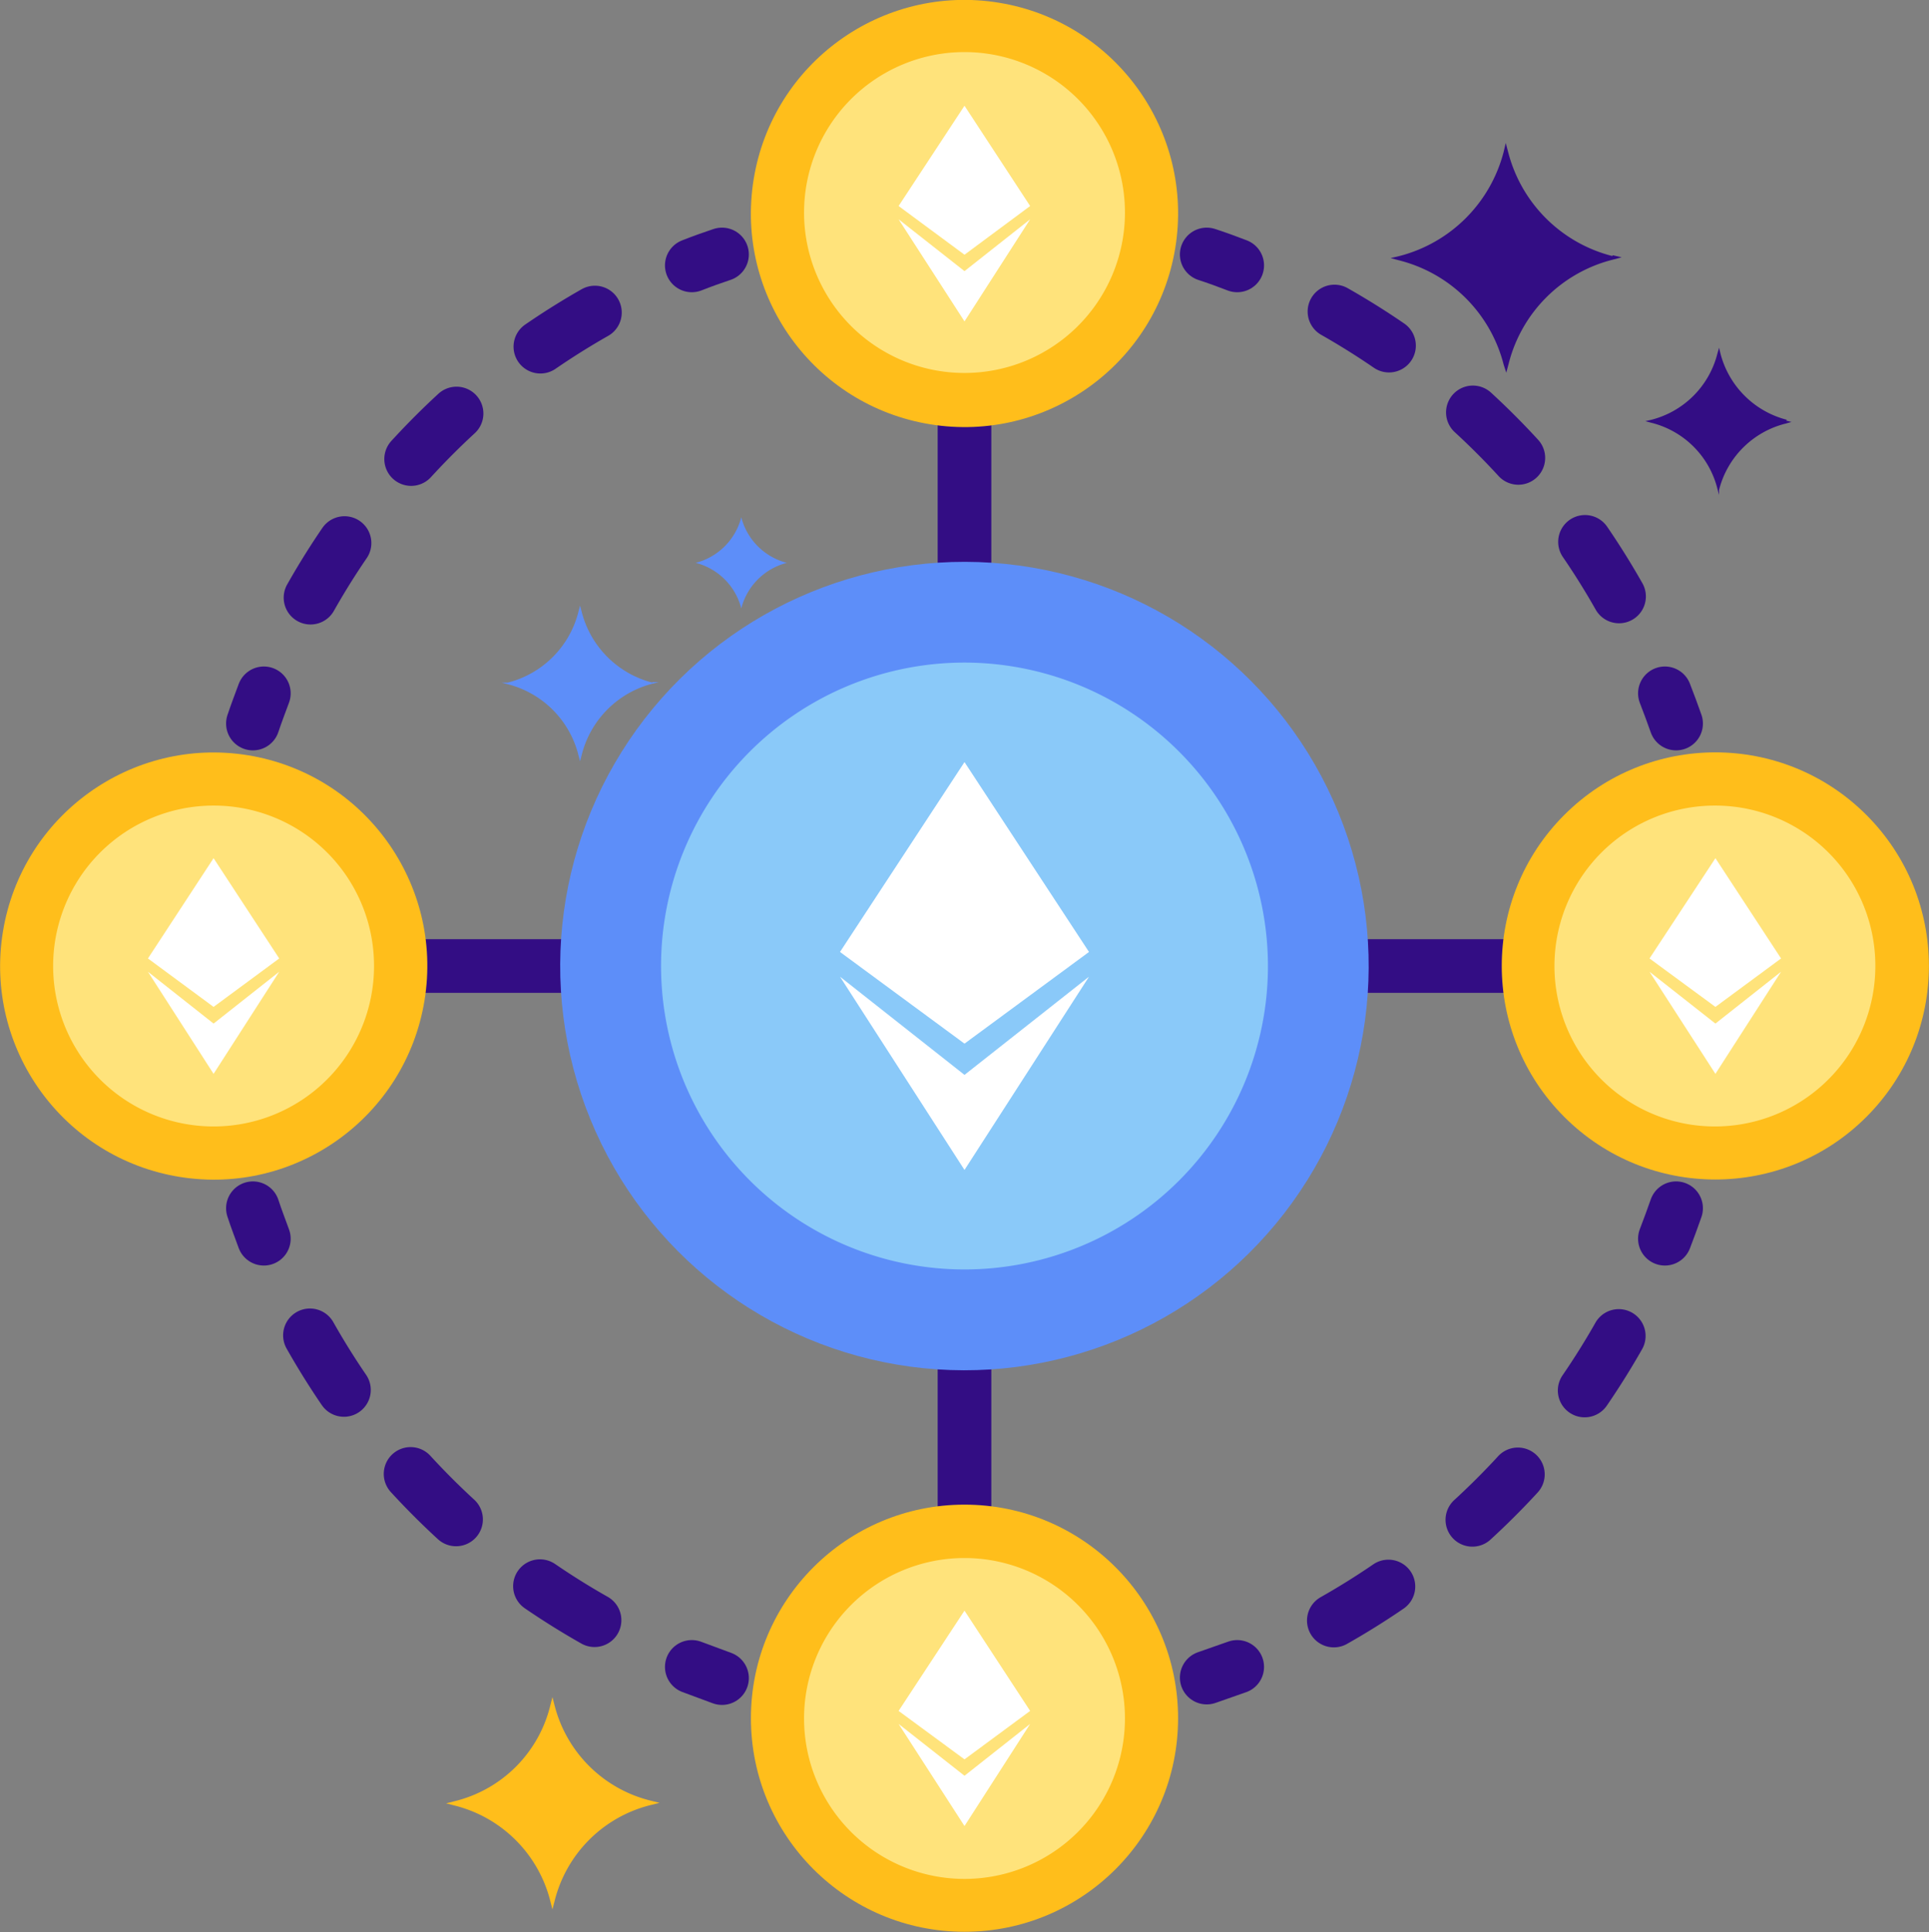 <svg xmlns="http://www.w3.org/2000/svg" viewBox="0 0 74.06 74.18"><rect x="0" y="0" width="74.06" height="74.18" fill="#808080" stroke="none"/><defs><style>.cls-1,.cls-10,.cls-11,.cls-7,.cls-8,.cls-9{fill:none;stroke:#330d84;stroke-width:2.06px;}.cls-1{stroke-miterlimit:10;}.cls-2{fill:#5d8ef9;}.cls-3{fill:#8ac9f9;}.cls-4{fill:#fff;}.cls-5{fill:#ffbe1b;}.cls-6{fill:#ffe37b;}.cls-10,.cls-11,.cls-7,.cls-8,.cls-9{stroke-linecap:round;stroke-linejoin:round;}.cls-8{stroke-dasharray:2.47 4.12;}.cls-9{stroke-dasharray:2.47 4.12;}.cls-10{stroke-dasharray:2.47 4.12;}.cls-11{stroke-dasharray:2.47 4.12;}.cls-12{fill:#330d84;}</style></defs><title>资源 1</title><g id="图层_2" data-name="图层 2"><g id="Layer_1" data-name="Layer 1"><line class="cls-1" x1="37.03" y1="10.67" x2="37.03" y2="63.5"/><line class="cls-1" x1="10.62" y1="37.09" x2="63.44" y2="37.09"/><circle class="cls-2" cx="37.03" cy="37.09" r="15.52" transform="translate(-11.3 16.81) rotate(-22.28)"/><path class="cls-3" d="M48.68,37.09A11.65,11.65,0,1,1,37,25.44,11.66,11.66,0,0,1,48.68,37.09Z"/><polygon class="cls-4" points="37.03 40.07 32.25 36.55 37.03 29.26 41.81 36.55 37.03 40.07"/><polygon class="cls-4" points="37.03 44.92 32.25 37.5 37.03 41.27 41.81 37.5 37.03 44.92"/><circle class="cls-5" cx="37.03" cy="8.2" r="8.2" transform="translate(22.99 43.43) rotate(-80.76)"/><path class="cls-6" d="M43.19,8.2A6.16,6.16,0,1,1,37,2,6.16,6.16,0,0,1,43.19,8.2Z"/><polygon class="cls-4" points="37.03 9.78 34.5 7.91 37.03 4.06 39.55 7.91 37.03 9.78"/><polygon class="cls-4" points="37.03 12.34 34.5 8.42 37.03 10.41 39.55 8.42 37.03 12.34"/><circle class="cls-5" cx="37.03" cy="65.97" r="8.2"/><path class="cls-6" d="M43.19,66A6.16,6.16,0,1,1,37,59.82,6.16,6.16,0,0,1,43.19,66Z"/><polygon class="cls-4" points="37.03 67.55 34.5 65.69 37.03 61.84 39.55 65.69 37.03 67.55"/><polygon class="cls-4" points="37.03 70.11 34.5 66.19 37.03 68.18 39.55 66.19 37.03 70.11"/><path class="cls-7" d="M27.72,9.77c-.39.13-.78.27-1.16.42"/><path class="cls-8" d="M22.84,12A29,29,0,0,0,11,24.72"/><path class="cls-7" d="M10.13,26.62c-.14.38-.29.77-.42,1.16"/><path class="cls-7" d="M64.35,27.78c-.14-.39-.28-.78-.43-1.16"/><path class="cls-9" d="M62.16,22.9A29,29,0,0,0,49.39,11"/><path class="cls-7" d="M47.5,10.19c-.39-.15-.77-.29-1.17-.42"/><path class="cls-7" d="M9.71,46.39c.13.4.28.78.42,1.17"/><path class="cls-10" d="M11.9,51.27A28.89,28.89,0,0,0,24.66,63.16"/><path class="cls-7" d="M26.56,64l1.16.43"/><path class="cls-7" d="M46.33,64.41,47.5,64"/><path class="cls-11" d="M51.21,62.22a29,29,0,0,0,11.9-12.77"/><path class="cls-7" d="M63.92,47.56c.15-.39.29-.77.43-1.17"/><circle class="cls-5" cx="8.2" cy="37.09" r="8.2" transform="translate(-29.72 39.23) rotate(-80.76)"/><path class="cls-6" d="M14.36,37.09A6.16,6.16,0,1,1,8.2,30.93,6.15,6.15,0,0,1,14.36,37.09Z"/><polygon class="cls-4" points="8.2 38.66 5.68 36.8 8.2 32.95 10.72 36.8 8.2 38.66"/><polygon class="cls-4" points="8.2 41.23 5.68 37.31 8.2 39.3 10.72 37.31 8.2 41.23"/><circle class="cls-5" cx="65.86" cy="37.09" r="8.2" transform="translate(-6.94 57.43) rotate(-45)"/><path class="cls-6" d="M72,37.09a6.16,6.16,0,1,1-6.15-6.16A6.15,6.15,0,0,1,72,37.09Z"/><polygon class="cls-4" points="65.86 38.66 63.33 36.8 65.86 32.95 68.38 36.8 65.86 38.66"/><polygon class="cls-4" points="65.86 41.23 63.33 37.31 65.86 39.3 68.38 37.31 65.86 41.23"/><path class="cls-12" d="M61.92,9.8l.34.08-.34.09a5.51,5.51,0,0,0-4,4l-.09.34L57.73,14a5.54,5.54,0,0,0-4-4l-.34-.09.34-.08a5.57,5.57,0,0,0,4-4l.08-.34.09.34a5.54,5.54,0,0,0,4,4"/><path class="cls-12" d="M68.57,16.15l.21.05-.21.06A3.51,3.51,0,0,0,66,18.81L66,19l-.06-.22a3.48,3.48,0,0,0-2.55-2.55l-.22-.06.22-.05a3.51,3.51,0,0,0,2.55-2.56l.06-.21.05.21a3.54,3.54,0,0,0,2.56,2.56"/><path class="cls-5" d="M25,69.14l.32.08L25,69.3A5.05,5.05,0,0,0,21.29,73l-.08.31L21.13,73a5.05,5.05,0,0,0-3.69-3.68l-.31-.08.31-.08a5,5,0,0,0,3.69-3.69l.08-.31.08.31A5.05,5.05,0,0,0,25,69.14"/><path class="cls-2" d="M25.05,26.19l.24,0-.24.06A3.77,3.77,0,0,0,22.33,29l-.06.23L22.21,29a3.75,3.75,0,0,0-2.72-2.73l-.23-.06.23,0a3.75,3.75,0,0,0,2.72-2.73l.06-.23.06.23a3.77,3.77,0,0,0,2.72,2.73"/><path class="cls-2" d="M30.21,21.61l.15,0-.15,0a2.43,2.43,0,0,0-1.75,1.75l0,.15,0-.15a2.43,2.43,0,0,0-1.75-1.75l-.15,0,.15,0a2.43,2.43,0,0,0,1.75-1.75l0-.15,0,.15a2.43,2.43,0,0,0,1.75,1.75"/></g></g></svg>